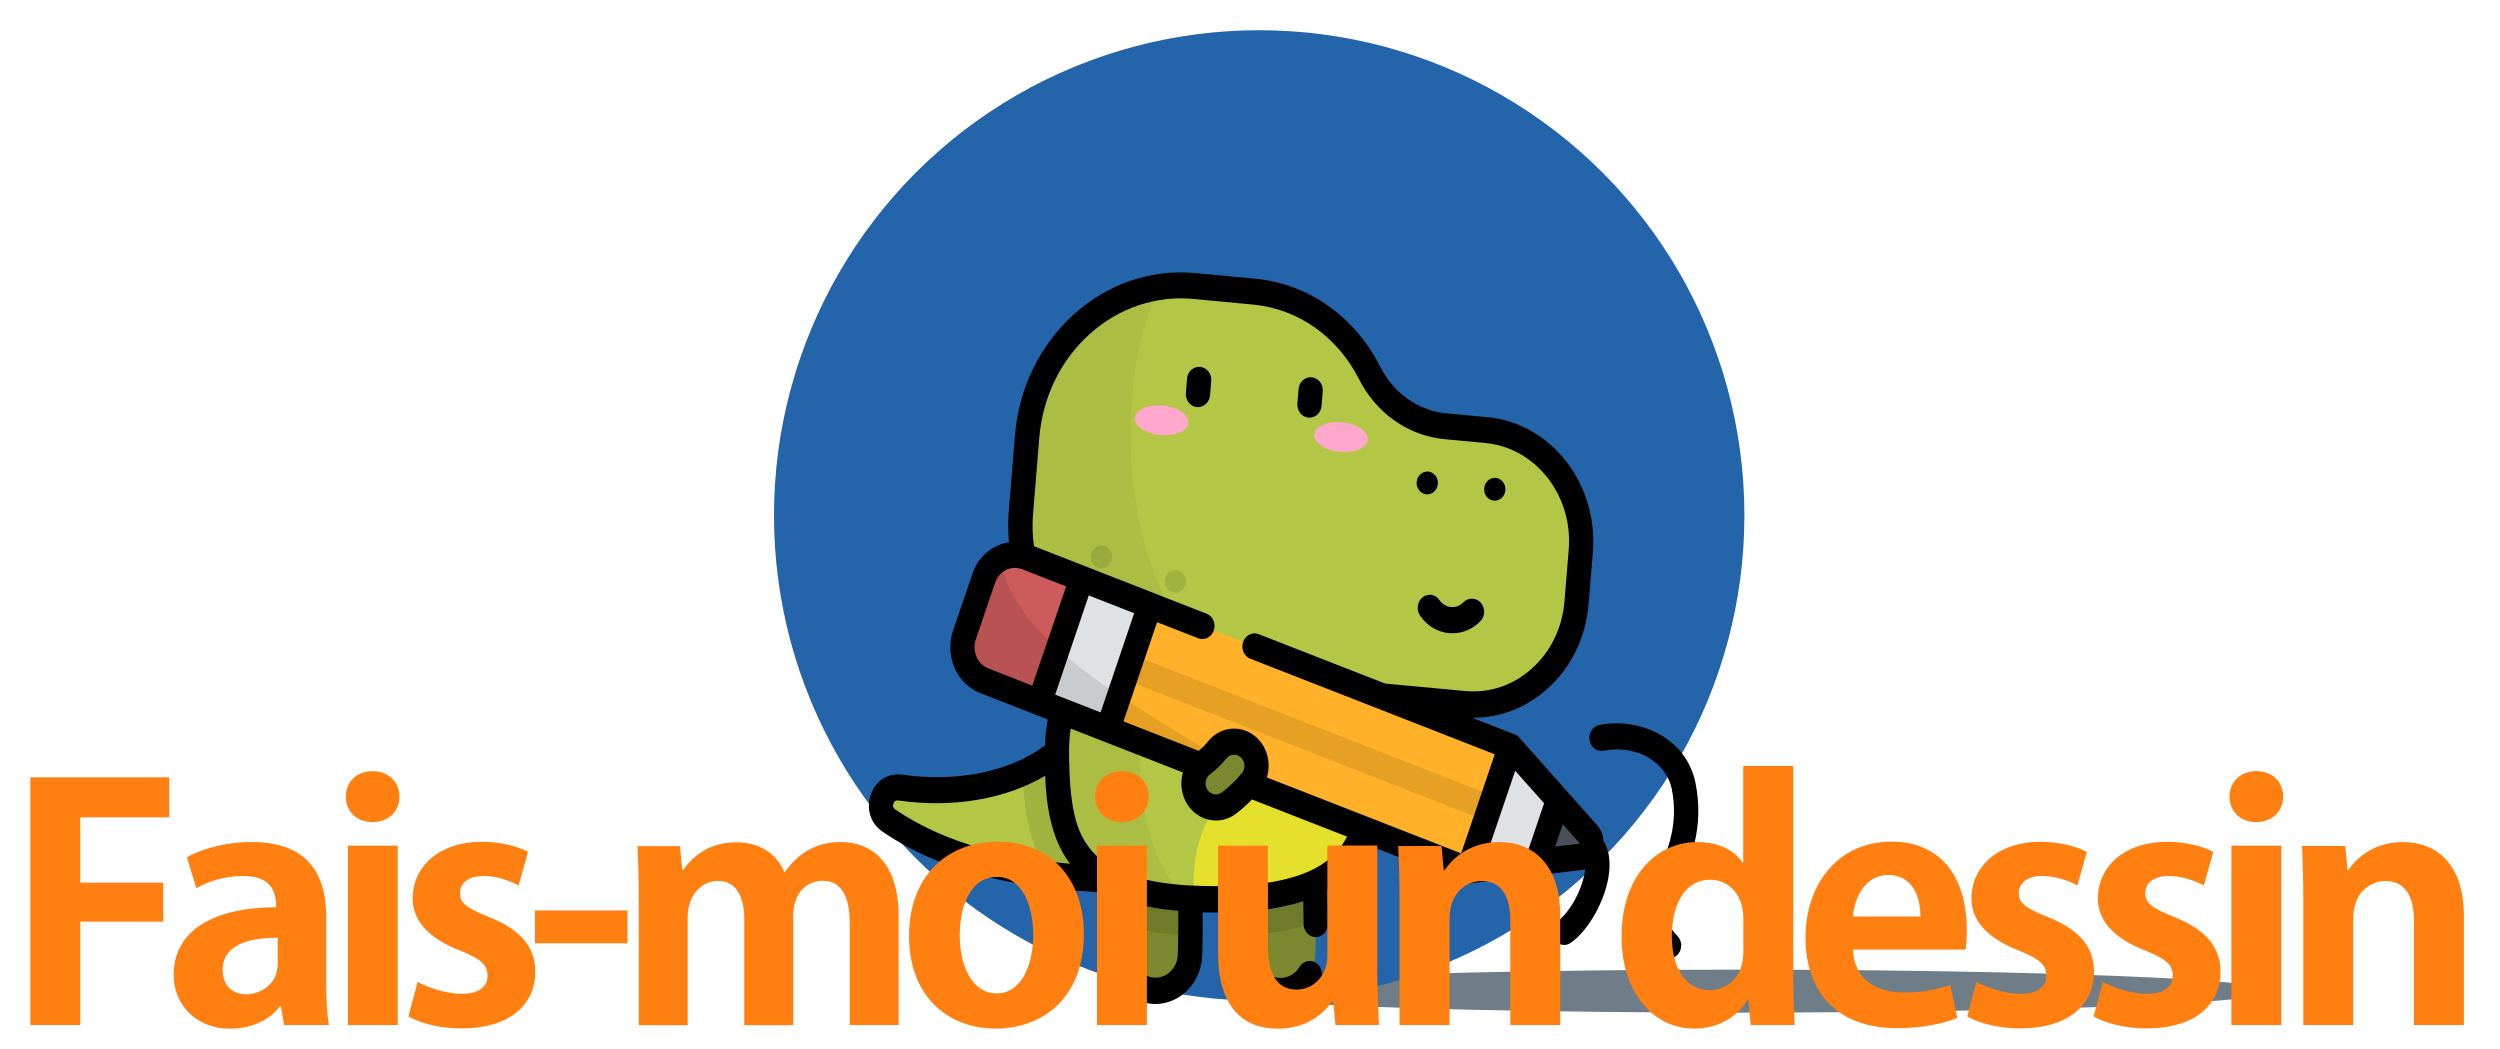 <?xml version="1.0" encoding="utf-8"?>
<!-- Generator: Adobe Illustrator 23.1.1, SVG Export Plug-In . SVG Version: 6.00 Build 0)  -->
<svg version="1.1" id="Capa_1" xmlns="http://www.w3.org/2000/svg" xmlns:xlink="http://www.w3.org/1999/xlink" x="0px" y="0px"
	 viewBox="0 0 1943.5 815.8" style="enable-background:new 0 0 1943.5 815.8;" xml:space="preserve">
<style type="text/css">
	.st0{fill:#6F7D89;}
	.st1{fill:#2364AA;}
	.st2{fill:#B3C646;}
	.st3{opacity:0.1;enable-background:new    ;}
	.st4{fill:#7B882F;}
	.st5{fill:#E4E02C;}
	.st6{opacity:5.000000e-02;enable-background:new    ;}
	.st7{opacity:0.1;}
	.st8{fill:#FFA8CB;}
	.st9{fill:#FFB229;}
	.st10{fill:#DEE2E5;}
	.st11{fill:#CD5B5B;}
	.st12{fill:#495059;}
	.st13{fill:#FF7F11;}
</style>
<ellipse class="st0" cx="1351" cy="770.5" rx="416.3" ry="16.7"/>
<circle class="st1" cx="978.9" cy="400.7" r="377.2"/>
<g>
	<g>
		<path class="st2" d="M934.7,684.8c-81.5,0-175.2,0-243.9-47.1c-11.7-8.1-5-27.5,8.9-25.5c54.4,7.8,100-7.1,126-31.2L934.7,684.8z"
			/>
		<path class="st3" d="M795,600.9c0.9,28,4.9,55.9,20.9,79.1c39.7,4.8,80.6,4.8,118.7,4.8l-109-103.8
			C817.4,588.8,807.1,595.5,795,600.9z"/>
		<g>
			<path class="st4" d="M898.3,770.2c-0.7,0-1.4,0-2.1-0.1c-14.8-1.2-25.9-15.1-24.7-31c1-14.4-0.1-62.5-2-73.2
				c-4.4-14.3,2.2-30,15.4-35.8c13.7-6,29.4,1.1,35,15.8c7.2,19.1,5.5,92.9,5.2,97.6C923.9,758.7,912.2,770.2,898.3,770.2z
				 M870.1,667.8C870.1,667.8,870.1,667.8,870.1,667.8C870.1,667.8,870.1,667.8,870.1,667.8z"/>
			<path class="st4" d="M995.7,770.2c-0.7,0-1.4,0-2.1-0.1c-14.8-1.2-25.9-15.1-24.7-31c1-14.4-0.1-62.5-2-73.2
				c-4.4-14.3,2.2-30,15.4-35.8c13.7-6,29.4,1.1,35,15.8c7.2,19.1,5.5,92.9,5.2,97.6C1021.3,758.7,1009.6,770.2,995.7,770.2z
				 M967.5,667.8C967.5,667.8,967.5,667.8,967.5,667.8C967.5,667.8,967.5,667.8,967.5,667.8z"/>
		</g>
		<path class="st3" d="M884.8,630.2c-13.2,5.8-19.8,21.5-15.4,35.8c1.3,7.4,2.3,33.2,2.4,52.9c15.2,4.7,33,7.6,53.5,8.6
			c0.2-24-0.2-67.5-5.6-81.5C914.2,631.3,898.5,624.2,884.8,630.2z"/>
		<path class="st3" d="M1022.8,716.8c0-24.5-1-58.7-5.6-70.8c-5.6-14.8-21.3-21.9-35-15.8c-13.2,5.8-19.8,21.5-15.4,35.8
			c1.5,8.5,2.6,41.2,2.4,61.2C990,725.7,1007.7,722.3,1022.8,716.8z"/>
		<path class="st2" d="M1066.9,583c0,67.4-8.5,116.1-122.6,116.1S821.6,650.4,821.6,583s54.9-122,122.6-122
			C1012,461,1066.9,515.6,1066.9,583z"/>
		<path class="st5" d="M1066.9,583c0-0.5,0-1.1,0-1.6c-25.5-7-76.2-9.1-111.5,31.2c-25.7,29.3-29.4,61-26.7,86.2
			c4.9,0.2,10.1,0.3,15.5,0.3C1058.4,699.1,1066.9,650.4,1066.9,583z"/>
		<path class="st6" d="M921,463.2c-56.6,10.8-99.3,60.3-99.3,119.8c0,62.4,7.3,108.8,99,115.3C869.7,642.8,879.6,528.2,921,463.2z"
			/>
		<path class="st2" d="M1064.6,289.7L1064.6,289.7c-18.1-35.9-51.7-59.6-89.6-63.1l-46.5-4.4c-66.1-6.2-124.4,46.3-130.1,117.3
			l-4.8,59.1c-5.2,63.7,38.7,119.9,98,125.5l246.4,23.2c44.4,4.2,83.6-31.1,87.5-78.9l3.3-40.2c3.9-47.7-29-89.8-73.4-94l-31.9-3
			C1098.6,328.9,1076.5,313.3,1064.6,289.7z"/>
		<g class="st7">
			<ellipse cx="856.3" cy="432.9" rx="8.3" ry="8.9"/>
			<ellipse cx="913.8" cy="451.9" rx="8.3" ry="8.9"/>
			<ellipse cx="877.8" cy="479" rx="8.3" ry="8.9"/>
		</g>
		<g>
			
				<ellipse transform="matrix(9.905121e-02 -0.995 0.995 9.905121e-02 488.632 1192.979)" class="st8" cx="903.1" cy="326.6" rx="11.5" ry="20.9"/>
			
				<ellipse transform="matrix(9.905121e-02 -0.995 0.995 9.905121e-02 601.201 1343.444)" class="st8" cx="1042.5" cy="339.7" rx="11.5" ry="20.9"/>
		</g>
		<path class="st6" d="M901.7,222.9c-54.4,8-98.3,55.4-103.3,116.6l-4.8,59.1c-5.2,63.7,38.7,119.9,98,125.5l65.2,6.1
			C866.7,462.1,863.9,297.4,901.7,222.9z"/>
		<polygon class="st9" points="1174.1,580.3 1141.6,676.4 861.2,566.8 893.8,470.7 		"/>
		<polygon class="st10" points="893.8,470.6 861.2,566.8 808.2,546 840.7,449.9 		"/>
		<path class="st11" d="M840.7,449.9l-32.6,96.1l-43.1-16.8c-13.4-5.2-20.3-21.1-15.4-35.5l15-44.1c4.9-14.4,19.6-21.8,33-16.5
			L840.7,449.9z"/>
		<polygon class="st10" points="1211.2,622 1174.2,580.3 1141.6,676.5 1194.9,670.1 		"/>
		<path class="st12" d="M1194.9,670.1l33.9-4c8-1,11.5-11.3,5.9-17.5l-23.5-26.5L1194.9,670.1z"/>
		<polygon class="st3" points="1154.6,637.9 874.3,528.3 880.7,509.2 1161.1,618.8 		"/>
		<path class="st3" d="M777.7,434.1c-5.9,3-10.7,8.4-13.1,15.5l-15,44.1c-4.9,14.4,2,30.2,15.4,35.5l231.5,90.5
			C908,560,788.4,508.4,777.7,434.1z"/>
		<path class="st4" d="M945.2,627.7c-5.5,0-10.9-2.8-14.3-7.9c-5.6-8.5-3.7-20.2,4.2-26.2c4.3-3.2,7.9-6.8,10.9-10.5
			c6.3-7.9,17.3-8.8,24.6-2.1c7.3,6.7,8.2,18.6,1.9,26.4c-4.9,6.1-10.7,11.8-17.3,16.8C952.3,626.6,948.7,627.7,945.2,627.7z"/>
		<path d="M1305,688.7c8.5-18.8,20.2-44.4,13.1-79.9c-3.4-17-14-30.9-29.9-39c-13.5-6.9-29.8-9.2-44.9-6.2c-5.1,1-8.5,6.3-7.6,11.8
			c0.9,5.5,5.8,9.2,11,8.2c27.9-5.4,49.2,11.1,52.9,29.5c5.7,28.6-3.5,48.9-11.6,66.8c-8.7,19.3-18.6,41.1,3.1,62.5
			c1.8,1.8,4.1,2.7,6.4,2.7c2.6,0,5.1-1.1,7-3.3c3.5-4.1,3.3-10.5-0.6-14.3C1293.1,716.7,1295.8,709.1,1305,688.7z M1017.2,324.7
			c0.3,0,0.6,0,0.8,0c4.8,0,9-4,9.4-9.3l0.9-11.1c0.5-5.6-3.4-10.5-8.6-11c-5.2-0.5-9.8,3.6-10.2,9.2l-0.9,11.1
			C1008.1,319.3,1012,324.2,1017.2,324.7z M1241.6,641.5l-60.6-68.2c0,0-0.1-0.1-0.1-0.1c-0.2-0.2-0.4-0.4-0.5-0.5
			c-0.1-0.1-0.2-0.1-0.2-0.2c-0.2-0.2-0.4-0.3-0.6-0.5c-0.1-0.1-0.2-0.1-0.2-0.2c-0.2-0.1-0.4-0.3-0.7-0.4c-0.1,0-0.1-0.1-0.2-0.1
			c-0.3-0.2-0.6-0.3-1-0.4l-33.1-12.9c0.3,0,0.6,0,0.9,0c21.2,0,41.4-7.9,57.8-22.7c18.5-16.6,29.8-40,31.9-65.8l3.3-40.2
			c4.3-53.2-32.5-100.4-82-105l-31.9-3c-21.8-2-41-15.6-51.4-36.2c-19.7-39-55.9-64.5-97-68.4l-46.5-4.4c-34.5-3.2-68.1,8.1-94.6,32
			S792,301.7,789,338.7l-4.8,59.1c-0.6,7.9-0.6,15.9,0.2,23.8c-12.6,1.8-23.9,10.9-28.5,24.6l-15,44.1c-3.2,9.5-2.8,19.8,1.2,28.9
			c4,9.2,11,16.1,19.9,19.6l43.1,16.8c0,0,0,0,0,0c0,0,0,0,0,0l9.4,3.7c-1.2,6.6-1.9,13.4-2.1,20.2c-27.3,20.4-68.4,28.9-111.3,22.7
			c-10.7-1.5-20.5,4.8-24.2,15.7c-3.7,10.8-0.1,22.3,9,28.5c53.8,36.9,120.4,44.8,172.9,47.4c1,0.5,2.1,1.1,3.2,1.6
			c0.6,17.3,0.6,35.6,0.1,43.1c-1.5,21.4,13.5,40.2,33.4,41.9c0.9,0.1,1.9,0.1,2.8,0.1c18.8,0,34.7-15.8,36.2-36
			c0.2-2.3,0.6-17.2,0.4-35.2c3.1,0.1,6.2,0.1,9.4,0.1c5.3,0,10.4-0.1,15.4-0.3c0.2,12.7,0.1,24.1-0.2,29.4
			c-1.5,21.4,13.5,40.2,33.4,41.9c0.9,0.1,1.9,0.1,2.8,0.1c12.3,0,23.7-6.7,30.4-17.8c2.8-4.7,1.6-11-2.8-14
			c-4.4-3.1-10.2-1.7-13.1,3c-3.5,5.8-9.5,9-16,8.5c-9.6-0.8-16.8-9.8-16-20.1c0.5-6.9,0.5-20,0.3-32.4c13-1.4,24.5-3.8,34.7-7.1
			c0.1,5.6,0.2,11.5,0.2,17.7c0,5.6,4.2,10.2,9.4,10.2h0c5.2,0,9.4-4.5,9.4-10.1c0-9.2-0.1-17.8-0.4-25.7
			c15.2-8.4,26.1-20,33.2-35.2l73.3,28.7c0.3,0.1,0.5,0.2,0.8,0.3c0.8,0.2,1.6,0.3,2.4,0.3c0,0,0.1,0,0.1,0c0.3,0,0.6,0,0.9-0.1
			l87.2-10.4c0.9-0.1,1.7-0.3,2.6-0.5c0,0.1,0,0.2,0,0.3c-1.7,14.4-11.8,33.4-21.3,39.8c-4.4,3-5.7,9.3-3,14c1.8,3.1,4.9,4.7,8,4.7
			c1.7,0,3.5-0.5,5-1.6c14.1-9.6,27.6-34,29.9-54.4c1.2-10.1-0.4-18.6-4.4-25.1C1246.3,649,1244.5,644.8,1241.6,641.5z M802.5,533
			l-34.2-13.4c-4.1-1.6-7.4-4.8-9.2-9.1c-1.8-4.2-2-9-0.5-13.4l15-44.1c2.9-8.5,11.3-13.2,19.3-11c0,0,0.1,0,0.1,0
			c0.5,0.1,1,0.3,1.6,0.5l34.2,13.4L802.5,533z M846.4,462.9l35.3,13.8l-26.1,77.1L820.3,540L846.4,462.9z M695.9,629.2
			c-1.6-1.1-2-2.5-1.4-4.4c0.4-1.1,1.4-2.9,3.9-2.5c42.3,6.1,83.6-1.1,114.1-19.2c1,25,5,49.5,19.4,68.4
			C787.4,667.5,737.1,657.4,695.9,629.2z M915.6,742.8c-0.7,10.2-9,18-18.7,17.2c-9.6-0.8-16.8-9.8-16-20.1
			c0.6-7.7,0.5-23.1,0.2-37.7c10.3,2.8,21.9,4.8,34.9,5.9C916.1,726.3,915.7,741.2,915.6,742.8z M1021.9,675.3
			c-1.1,0.6-2.2,1.1-3.3,1.6c-0.1,0.1-0.2,0.1-0.4,0.2c-12.8,5.8-29.1,9.5-49.6,11c0,0,0,0,0,0c-0.1,0-0.1,0-0.2,0
			c-7.5,0.6-15.5,0.8-24.1,0.8c-6.4,0-12.4-0.2-18.2-0.5c-0.2,0-0.4,0-0.6,0c-20.4-1.1-37-4.2-50.1-9.2c-0.6-0.3-1.3-0.6-2-0.8
			c-2.6-1.1-5-2.2-7.3-3.4c-0.4-0.3-0.9-0.5-1.3-0.7c-7.1-4-12.9-8.8-17.4-14.5c-10-12.6-16.3-29.9-16.3-76.7
			c0-5.6,0.4-11.2,1.3-16.7l87.2,34.1c-2.4,8.3-1.3,17.6,3.7,25.2c5,7.6,13.2,12.2,22,12.2c5.6,0,11-1.8,15.5-5.3
			c4.5-3.4,8.7-7.1,12.5-11.1l73.9,28.9C1041.6,661.2,1033.4,669.3,1021.9,675.3z M939.9,602.6c0.1-0.1,0.1-0.1,0.2-0.2
			c0.2-0.2,0.4-0.3,0.6-0.5c4.9-3.7,9.1-7.8,12.6-12.2c1.4-1.7,3.3-2.8,5.5-3c0.2,0,0.4,0,0.6,0c1.9,0,3.7,0.7,5.2,2.1
			c3.4,3.1,3.8,8.5,0.9,12.1c-4.4,5.5-9.6,10.6-15.6,15.1c-1.4,1-3,1.6-4.6,1.6c-2.6,0-5.1-1.4-6.6-3.6
			C936.3,610.3,936.9,605.4,939.9,602.6z M1135.9,663.4l-72.7-28.4c0,0,0,0,0,0c0,0,0,0,0,0l-78.3-30.6c3.3-10.8,0.5-23.2-8.1-31.1
			c-5.5-5-12.4-7.4-19.6-6.8c-7.2,0.6-13.7,4.2-18.3,10.1c-2,2.5-4.3,4.9-7,7.1l-58.5-22.9l26.1-77.1l32,12.5
			c4.9,1.9,10.3-0.8,12.1-6.1c1.8-5.3-0.7-11.1-5.6-13l-40.9-16c0,0,0,0,0,0c0,0,0,0,0,0l-93.3-36.5c-1.2-8.3-1.4-16.7-0.7-25
			l4.8-59.1c2.6-31.6,16.5-60.3,39.1-80.7c22.6-20.4,51.3-30.1,80.8-27.4l46.5,4.4c34.8,3.3,65.4,24.9,82.1,57.8
			c13.4,26.6,38.3,44.1,66.4,46.8l31.9,3c39.2,3.7,68.3,40.9,64.8,83l-3.3,40.2c-1.7,20.4-10.6,38.9-25.2,52
			c-14.6,13.2-33.1,19.4-52.1,17.6l-62.1-5.8L978.5,493c-4.9-1.9-10.3,0.8-12.1,6.1c-1.8,5.3,0.7,11.1,5.6,13l190,74.3L1135.9,663.4
			z M1188.1,660.7l-32.4,3.9l22.2-65.4l22.5,25.3L1188.1,660.7z M1227.9,655.9c0,0,0,0-0.1,0l-18.8,2.2l5.9-17.4l13,14.7
			c0.1,0.1,0.1,0.1,0.1,0.1C1228,655.7,1228,655.9,1227.9,655.9z M1106,464.3c-4.2,3.3-5.1,9.6-2.1,14.2
			c5.3,7.9,13.6,12.9,22.6,13.7c0.9,0.1,1.8,0.1,2.7,0.1c8.1,0,15.9-3.4,21.7-9.4c3.8-3.9,3.9-10.3,0.2-14.4
			c-3.6-4-9.6-4.2-13.4-0.3c-2.6,2.7-6.1,4-9.7,3.7c-3.6-0.3-6.8-2.3-9-5.4C1116.1,462,1110.2,461,1106,464.3z M933,285.2
			c-5.2-0.5-9.8,3.6-10.2,9.2l-0.9,11.1c-0.5,5.6,3.4,10.5,8.6,11c0.3,0,0.6,0,0.8,0c4.8,0,9-4,9.4-9.3l0.9-11.1
			C942.1,290.6,938.2,285.7,933,285.2z M1108.8,384.3c4.5,0.4,8.6-3.2,9-8.1c0.4-4.9-3-9.2-7.5-9.6c-4.5-0.4-8.6,3.2-9,8.1
			C1100.9,379.5,1104.3,383.8,1108.8,384.3z M1161.3,389.2c4.5,0.4,8.6-3.2,9-8.1c0.4-4.9-3-9.2-7.5-9.6s-8.6,3.2-9,8.1
			C1153.4,384.5,1156.8,388.8,1161.3,389.2z"/>
	</g>
</g>
<g>
	<g>
		<path class="st13" d="M62.4,796.9H23.6V604.3h108v31.1H62.4v50.8h64.5v30.3H62.4V796.9z"/>
		<path class="st13" d="M145.3,666.4c9.7-5.5,27.8-11.8,50.6-11.8c45.4,0,57.7,27.6,57.7,58.1v51.1c0,12.3,0.5,24.5,2.1,33.1h-34.9
			l-2.4-14.5h-0.8c-8.4,11-22.6,17.3-38.8,17.3c-27,0-43.8-19.3-43.8-41.8c0-35.8,33.3-52.6,79.7-52.6c0-13.8-5-24.3-26.2-24.3
			c-13.4,0-26.5,4-35.9,9.5L145.3,666.4z M215.8,729c-21,0-42.7,4.8-42.7,25c0,13.3,8.7,19,18.4,19c9.2,0,24.4-6.3,24.4-24V729z"/>
		<path class="st13" d="M289.5,639.1c-12.3,0-20.7-8.5-20.7-19.8c0-11.5,8.7-19.8,20.7-19.8c12.6,0,21,8.3,21,19.8
			C310.5,631.3,301.6,639.1,289.5,639.1z M309.2,657.4v139.5h-38.8V657.4H309.2z"/>
		<path class="st13" d="M324.7,763.3c7.6,4.3,22,9.3,34.1,9.3c13.6,0,20.2-5.5,20.2-14c0-8.5-5-13-21-19.5
			c-27.3-10.5-37.2-25.3-37.2-40.6c0-25,21-44.1,53.5-44.1c14.9,0,27.8,3.5,36.2,7.8l-7.3,26.1c-6.3-3.3-16.5-7.3-27.5-7.3
			c-11.8,0-18.1,5.8-18.1,13.3c0,7.8,5.5,11.8,22.3,18.5c24.7,9.8,36.2,23.3,36.2,42.6c0,26.6-21,44.1-57.4,44.1
			c-16,0-31.5-3.8-41.2-9.3L324.7,763.3z"/>
		<path class="st13" d="M415.9,733.3v-25.5h71.9v25.5H415.9z"/>
		<path class="st13" d="M610.2,677.9c12.1-17,27-23.3,43.3-23.3c25.4,0,45.1,17.3,45.1,57.6v84.7h-38V718c0-20-5.8-33.3-21.2-33.3
			c-10.8,0-22.8,8-22.8,27.6v84.7h-38v-82.4c0-16.5-5.5-29.8-20.7-29.8c-10.8,0-23.3,9.5-23.3,28.3v83.9h-38v-97.4
			c0-16.3-0.5-29.6-1-41.8h33l1.8,18.5h0.8c6.8-10,19.7-21.5,41.4-21.5c17.8,0,31.5,9,37.2,23.3H610.2z"/>
		<path class="st13" d="M842.6,726c0,53.1-35.7,73.6-68.2,73.6c-39.3,0-67.7-26.6-67.7-71.9c0-46.8,29.6-73.4,69.2-73.4
			C816.9,654.4,842.6,683.7,842.6,726z M775.2,681.7c-21.5,0-29.1,24-29.1,45.3c0,24.8,10,45.3,28.8,45.3
			c18.4,0,28.3-20.8,28.3-45.6C803.2,705,795.1,681.7,775.2,681.7z"/>
		<path class="st13" d="M872,639.1c-12.3,0-20.7-8.5-20.7-19.8c0-11.5,8.7-19.8,20.7-19.8c12.6,0,21,8.3,21,19.8
			C892.9,631.3,884,639.1,872,639.1z M891.6,657.4v139.5h-38.8V657.4H891.6z"/>
		<path class="st13" d="M1070.7,657.4v96.9c0,16.5,0.8,30.8,1.3,42.6h-33.8l-1.8-18.5h-0.8c-6,9-19.4,21.3-42,21.3
			c-27.8,0-46.7-17.3-46.7-59.1v-83.2h38.8V735c0,21,6.3,34.3,22.3,34.3c12.6,0,23.9-10.3,23.9-26.1v-85.9H1070.7z"/>
		<path class="st13" d="M1123.2,676.4c6.6-10.3,21-21.8,42.2-21.8c26.7,0,47.5,17.8,47.5,56.9v85.4h-38.8v-81.4
			c0-17-5.8-30.6-22.3-30.6c-10.5,0-24.9,7.8-24.9,29.1v82.9H1088v-97.4c0-16.3-0.5-29.6-1-41.8h33.6l1.8,18.8H1123.2z"/>
		<path class="st13" d="M1394.1,595.5v161.6c0,14,0.5,29.6,1,39.8H1361l-1.8-19.8h-0.8c-7.6,13.8-23.3,22.5-41.2,22.5
			c-33,0-56.6-29.1-56.6-71.4c0-47.6,27.5-73.6,59-73.6c17,0,29.4,6.8,35.1,16.3h0.5v-75.4H1394.1z M1355.3,714.2
			c0-20.3-12.8-30.3-25.7-30.3c-19.9,0-29.9,19.5-29.9,43.8c0,25.3,11,42.1,29.4,42.1c11.5,0,26.2-8,26.2-30.1V714.2z"/>
		<path class="st13" d="M1440.5,738.3c1,23.8,18.9,33.3,39.9,33.3c14.4,0,25.7-2.5,35.7-5.8l5.5,25.5c-12.1,5-29.1,8-47.2,8
			c-45.1,0-70.8-27.1-70.8-70.4c0-40.1,24.1-74.6,66.9-74.6c35.4,0,58.5,24,58.5,69.1c0,5.5-0.3,10.8-1,14.8H1440.5z M1492.9,712.5
			c0.3-14.5-5.8-32.3-24.9-32.3c-18.6,0-26.5,18.5-27.5,32.3H1492.9z"/>
		<path class="st13" d="M1536.5,763.3c7.6,4.3,22,9.3,34.1,9.3c13.6,0,20.2-5.5,20.2-14c0-8.5-5-13-21-19.5
			c-27.3-10.5-37.2-25.3-37.2-40.6c0-25,21-44.1,53.5-44.1c14.9,0,27.8,3.5,36.2,7.8l-7.3,26.1c-6.3-3.3-16.5-7.3-27.5-7.3
			c-11.8,0-18.1,5.8-18.1,13.3c0,7.8,5.5,11.8,22.3,18.5c24.7,9.8,36.2,23.3,36.2,42.6c0,26.6-21,44.1-57.4,44.1
			c-16,0-31.5-3.8-41.2-9.3L1536.5,763.3z"/>
		<path class="st13" d="M1634.8,763.3c7.6,4.3,22,9.3,34.1,9.3c13.6,0,20.2-5.5,20.2-14c0-8.5-5-13-21-19.5
			c-27.3-10.5-37.2-25.3-37.2-40.6c0-25,21-44.1,53.5-44.1c14.9,0,27.8,3.5,36.2,7.8l-7.3,26.1c-6.3-3.3-16.5-7.3-27.5-7.3
			c-11.8,0-18.1,5.8-18.1,13.3c0,7.8,5.5,11.8,22.3,18.5c24.7,9.8,36.2,23.3,36.2,42.6c0,26.6-21,44.1-57.4,44.1
			c-16,0-31.5-3.8-41.2-9.3L1634.8,763.3z"/>
		<path class="st13" d="M1753.9,639.1c-12.3,0-20.7-8.5-20.7-19.8c0-11.5,8.7-19.8,20.7-19.8c12.6,0,21,8.3,21,19.8
			C1774.8,631.3,1765.9,639.1,1753.9,639.1z M1773.5,657.4v139.5h-38.8V657.4H1773.5z"/>
		<path class="st13" d="M1825.7,676.4c6.6-10.3,21-21.8,42.2-21.8c26.7,0,47.5,17.8,47.5,56.9v85.4h-38.8v-81.4
			c0-17-5.8-30.6-22.3-30.6c-10.5,0-24.9,7.8-24.9,29.1v82.9h-38.8v-97.4c0-16.3-0.5-29.6-1-41.8h33.6l1.8,18.8H1825.7z"/>
	</g>
</g>
</svg>
